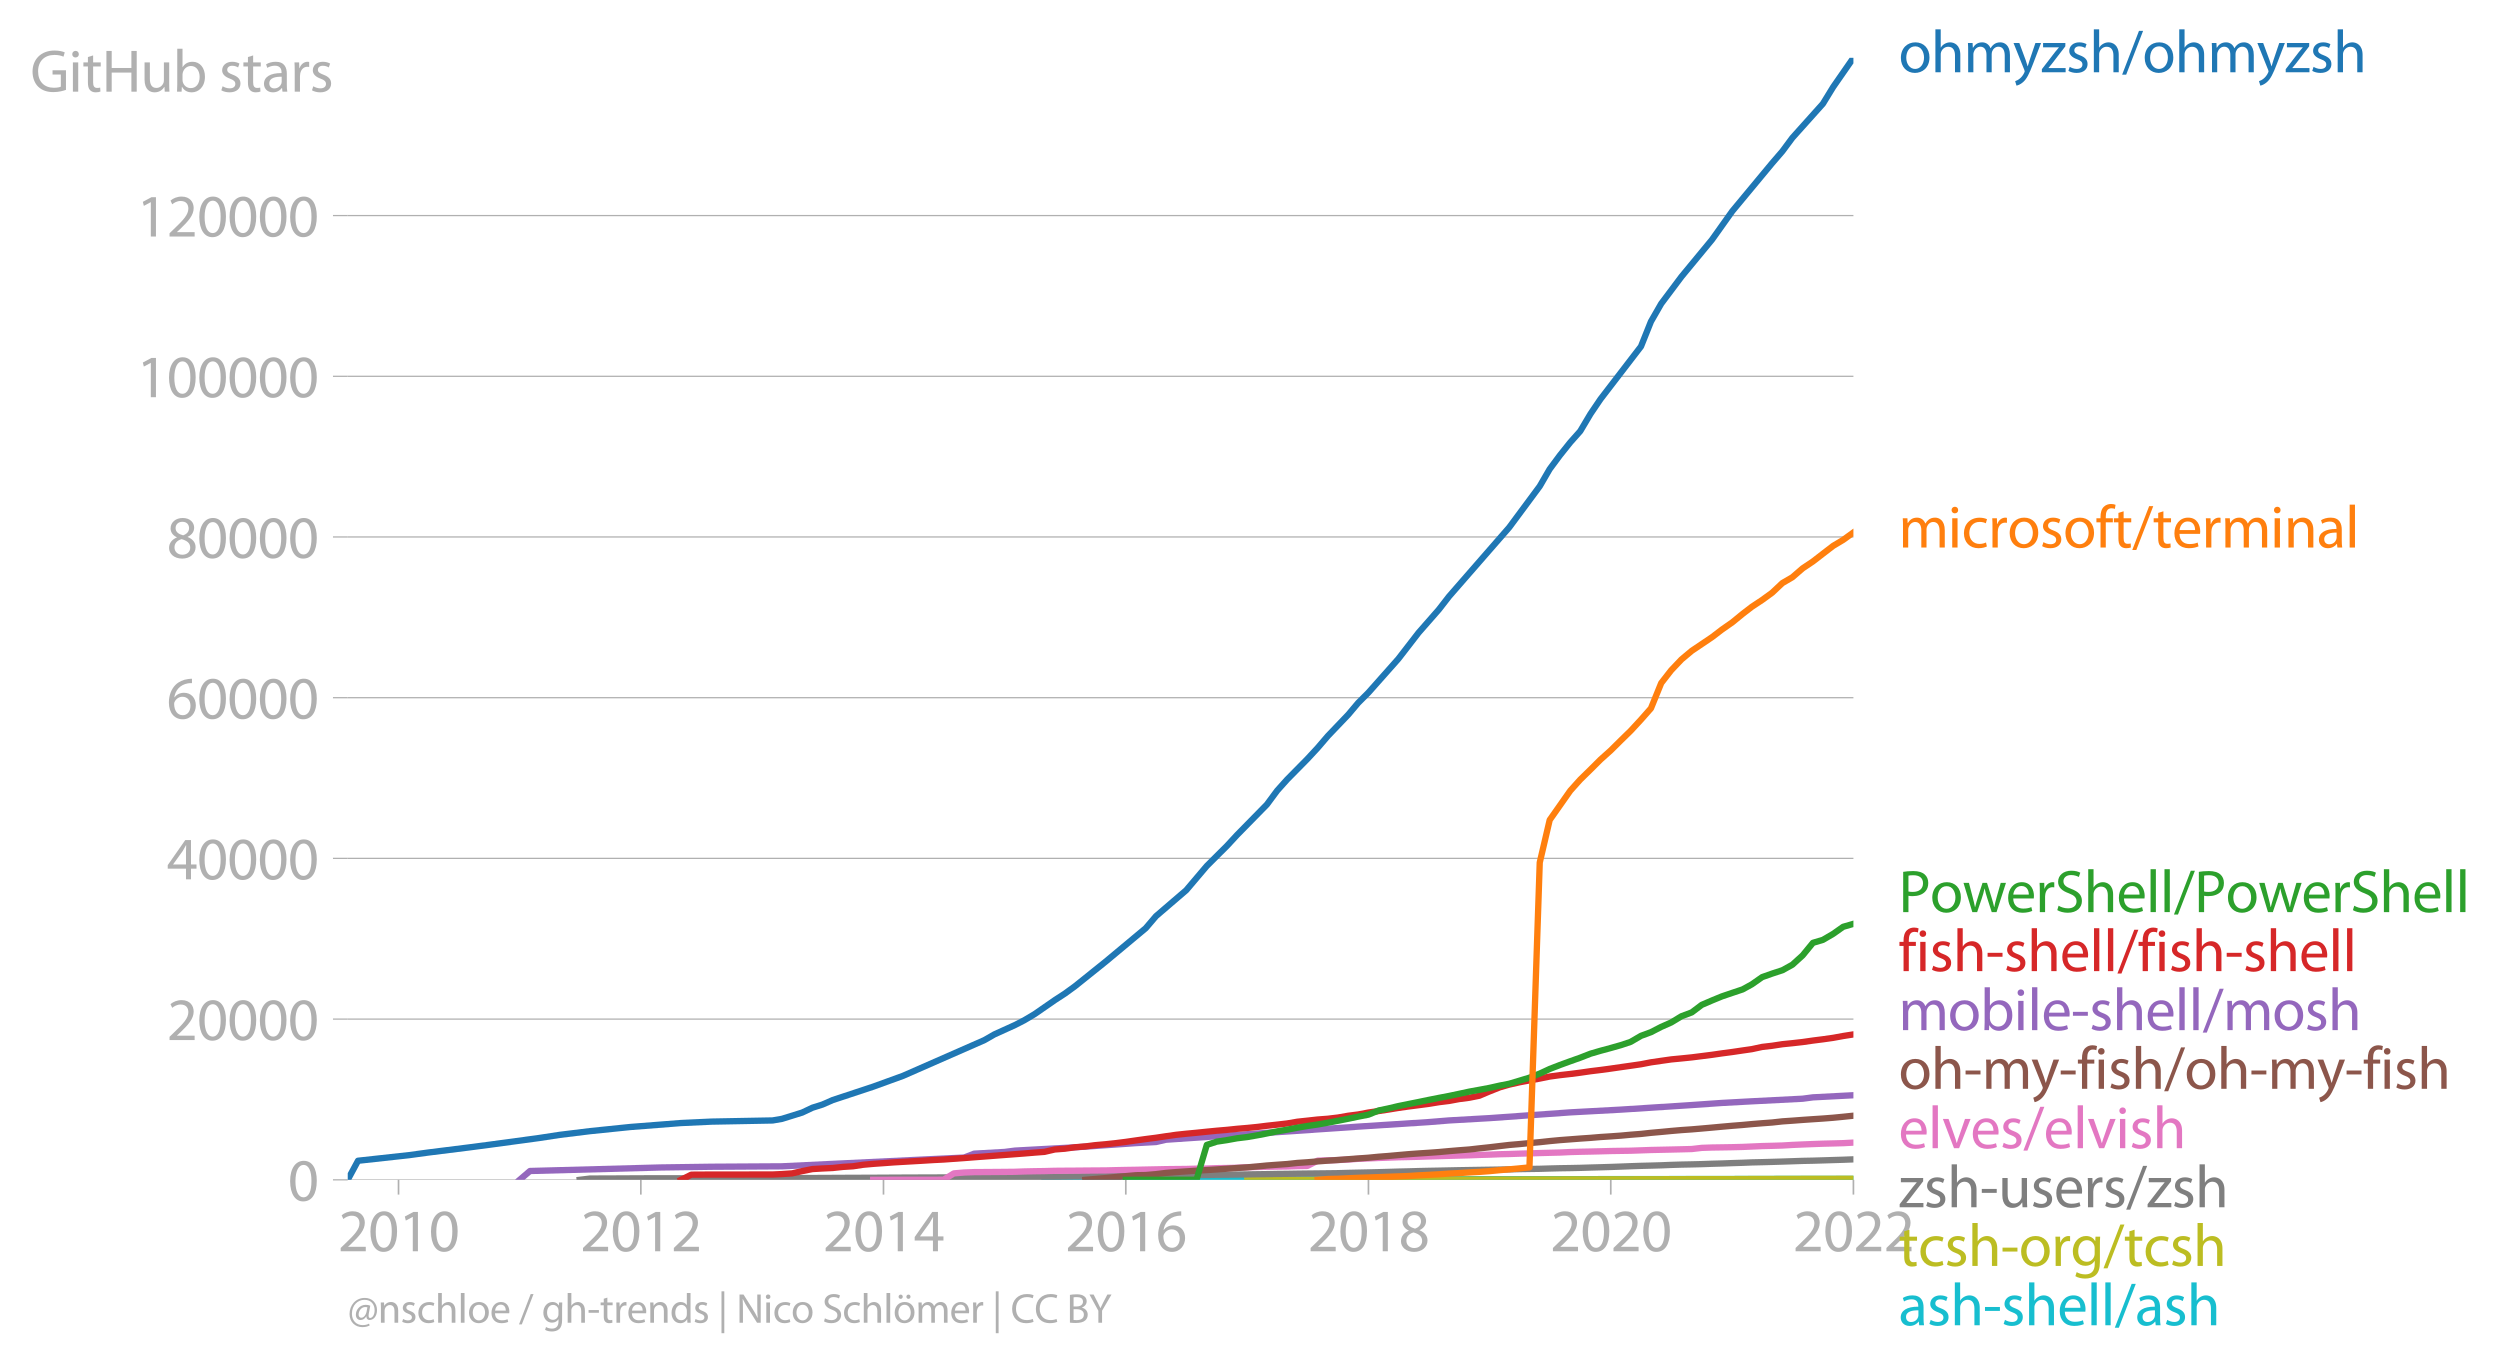 <svg xmlns:xlink="http://www.w3.org/1999/xlink" width="790.604" height="432.407" viewBox="0 0 592.953 324.305" xmlns="http://www.w3.org/2000/svg"><defs><style>*{stroke-linejoin:round;stroke-linecap:butt}</style></defs><g id="figure_1"><path d="M0 324.305h592.953V0H0v324.305z" style="fill:none" id="patch_1"/><g id="axes_1"><path d="M82.476 279.829h357.12V13.717H82.476v266.112z" style="fill:none" id="patch_2"/><g id="matplotlib.axis_1"><g id="xtick_1"><g id="line2d_1"><defs><path id="m5a3237e369" d="M0 0v3.5" style="stroke:#b0b0b0;stroke-width:.4"/></defs><use xlink:href="#m5a3237e369" x="94.522" y="279.829" style="fill:#b0b0b0;stroke:#b0b0b0;stroke-width:.4"/></g><g style="fill:#b0b0b0" transform="matrix(.14 0 0 -.14 80.159 296.769)" id="text_1"><defs><path id="MyriadPro-Regular-32" d="M2944 0v467H1075v13l333 307c877 845 1434 1466 1434 2234 0 595-378 1209-1274 1209-480 0-890-179-1178-422l180-397c192 160 505 352 883 352 621 0 825-390 825-813-6-627-486-1164-1548-2176L288 346V0h2656z" transform="scale(.016)"/><path id="MyriadPro-Regular-30" d="M1677 4230c-845 0-1447-768-1447-2163C243 691 794-70 1606-70c922 0 1447 780 1447 2195 0 1325-499 2105-1376 2105zm-32-435c582 0 845-672 845-1696 0-1062-276-1734-852-1734-512 0-844 614-844 1696 0 1133 358 1734 851 1734z" transform="scale(.016)"/><path id="MyriadPro-Regular-31" d="M1510 0h544v4160h-480l-908-486 108-429 724 390h12V0z" transform="scale(.016)"/></defs><use xlink:href="#MyriadPro-Regular-32"/><use xlink:href="#MyriadPro-Regular-30" x="51.3"/><use xlink:href="#MyriadPro-Regular-31" x="102.6"/><use xlink:href="#MyriadPro-Regular-30" x="153.9"/></g></g><g id="xtick_2"><use xlink:href="#m5a3237e369" x="151.995" y="279.829" style="fill:#b0b0b0;stroke:#b0b0b0;stroke-width:.4" id="line2d_2"/><g style="fill:#b0b0b0" transform="matrix(.14 0 0 -.14 137.632 296.769)" id="text_2"><use xlink:href="#MyriadPro-Regular-32"/><use xlink:href="#MyriadPro-Regular-30" x="51.3"/><use xlink:href="#MyriadPro-Regular-31" x="102.6"/><use xlink:href="#MyriadPro-Regular-32" x="153.9"/></g></g><g id="xtick_3"><use xlink:href="#m5a3237e369" x="209.547" y="279.829" style="fill:#b0b0b0;stroke:#b0b0b0;stroke-width:.4" id="line2d_3"/><g style="fill:#b0b0b0" transform="matrix(.14 0 0 -.14 195.184 296.769)" id="text_3"><defs><path id="MyriadPro-Regular-34" d="M2560 0v1133h582v441h-582v2586h-608L96 1504v-371h1933V0h531zM666 1574v13l1017 1415c115 192 218 371 346 614h19c-13-218-19-435-19-653V1574H666z" transform="scale(.016)"/></defs><use xlink:href="#MyriadPro-Regular-32"/><use xlink:href="#MyriadPro-Regular-30" x="51.3"/><use xlink:href="#MyriadPro-Regular-31" x="102.6"/><use xlink:href="#MyriadPro-Regular-34" x="153.9"/></g></g><g id="xtick_4"><use xlink:href="#m5a3237e369" x="267.02" y="279.829" style="fill:#b0b0b0;stroke:#b0b0b0;stroke-width:.4" id="line2d_4"/><g style="fill:#b0b0b0" transform="matrix(.14 0 0 -.14 252.657 296.769)" id="text_4"><defs><path id="MyriadPro-Regular-36" d="M2662 4224c-102 0-243-6-409-32-525-64-986-275-1331-614-410-410-704-1056-704-1876C218 621 800-70 1690-70c864 0 1382 704 1382 1465 0 813-518 1344-1254 1344-461 0-807-217-1005-480h-19c96 685 563 1331 1446 1479 160 25 307 32 422 25v461zM1690 365c-589 0-903 505-916 1190 0 103 26 186 64 250 154 301 468 512 807 512 518 0 857-359 857-954s-326-998-806-998h-6z" transform="scale(.016)"/></defs><use xlink:href="#MyriadPro-Regular-32"/><use xlink:href="#MyriadPro-Regular-30" x="51.3"/><use xlink:href="#MyriadPro-Regular-31" x="102.6"/><use xlink:href="#MyriadPro-Regular-36" x="153.9"/></g></g><g id="xtick_5"><use xlink:href="#m5a3237e369" x="324.571" y="279.829" style="fill:#b0b0b0;stroke:#b0b0b0;stroke-width:.4" id="line2d_5"/><g style="fill:#b0b0b0" transform="matrix(.14 0 0 -.14 310.208 296.769)" id="text_5"><defs><path id="MyriadPro-Regular-38" d="M1062 2170c-512-218-825-589-825-1114C237 448 762-70 1632-70c794 0 1414 486 1414 1209 0 506-320 871-838 1075v20c512 243 685 620 685 972 0 519-403 1024-1210 1024-729 0-1286-448-1286-1107 0-358 198-717 659-934l6-19zm583-1831c-531 0-851 371-832 794 0 397 262 717 749 857 563-160 915-403 915-908 0-423-327-743-832-743zm6 3488c506 0 704-345 704-678 0-378-275-634-633-755-480 128-794 352-794 768 0 358 256 665 723 665z" transform="scale(.016)"/></defs><use xlink:href="#MyriadPro-Regular-32"/><use xlink:href="#MyriadPro-Regular-30" x="51.3"/><use xlink:href="#MyriadPro-Regular-31" x="102.6"/><use xlink:href="#MyriadPro-Regular-38" x="153.9"/></g></g><g id="xtick_6"><use xlink:href="#m5a3237e369" x="382.045" y="279.829" style="fill:#b0b0b0;stroke:#b0b0b0;stroke-width:.4" id="line2d_6"/><g style="fill:#b0b0b0" transform="matrix(.14 0 0 -.14 367.681 296.769)" id="text_6"><use xlink:href="#MyriadPro-Regular-32"/><use xlink:href="#MyriadPro-Regular-30" x="51.3"/><use xlink:href="#MyriadPro-Regular-32" x="102.6"/><use xlink:href="#MyriadPro-Regular-30" x="153.9"/></g></g><g id="xtick_7"><use xlink:href="#m5a3237e369" x="439.596" y="279.829" style="fill:#b0b0b0;stroke:#b0b0b0;stroke-width:.4" id="line2d_7"/><g style="fill:#b0b0b0" transform="matrix(.14 0 0 -.14 425.233 296.769)" id="text_7"><use xlink:href="#MyriadPro-Regular-32"/><use xlink:href="#MyriadPro-Regular-30" x="51.3"/><use xlink:href="#MyriadPro-Regular-32" x="102.6"/><use xlink:href="#MyriadPro-Regular-32" x="153.9"/></g></g></g><g id="matplotlib.axis_2"><g id="ytick_1"><path d="M82.476 279.829h357.12" clip-path="url(#p62963492b2)" style="fill:none;stroke:#b0b0b0;stroke-width:.3;stroke-linecap:square" id="line2d_8"/><g id="line2d_9"><defs><path id="m11b1bd277c" d="M0 0h-3.5" style="stroke:#b0b0b0;stroke-width:.3"/></defs><use xlink:href="#m11b1bd277c" x="82.476" y="279.829" style="fill:#b0b0b0;stroke:#b0b0b0;stroke-width:.3"/></g><use xlink:href="#MyriadPro-Regular-30" style="fill:#b0b0b0" transform="matrix(.14 0 0 -.14 68.295 284.799)" id="text_8"/></g><g id="ytick_2"><path d="M82.476 241.712h357.12" clip-path="url(#p62963492b2)" style="fill:none;stroke:#b0b0b0;stroke-width:.3;stroke-linecap:square" id="line2d_10"/><use xlink:href="#m11b1bd277c" x="82.476" y="241.712" style="fill:#b0b0b0;stroke:#b0b0b0;stroke-width:.3" id="line2d_11"/><g style="fill:#b0b0b0" transform="matrix(.14 0 0 -.14 39.568 246.682)" id="text_9"><use xlink:href="#MyriadPro-Regular-32"/><use xlink:href="#MyriadPro-Regular-30" x="51.3"/><use xlink:href="#MyriadPro-Regular-30" x="102.6"/><use xlink:href="#MyriadPro-Regular-30" x="153.9"/><use xlink:href="#MyriadPro-Regular-30" x="205.2"/></g></g><g id="ytick_3"><path d="M82.476 203.595h357.12" clip-path="url(#p62963492b2)" style="fill:none;stroke:#b0b0b0;stroke-width:.3;stroke-linecap:square" id="line2d_12"/><use xlink:href="#m11b1bd277c" x="82.476" y="203.595" style="fill:#b0b0b0;stroke:#b0b0b0;stroke-width:.3" id="line2d_13"/><g style="fill:#b0b0b0" transform="matrix(.14 0 0 -.14 39.568 208.565)" id="text_10"><use xlink:href="#MyriadPro-Regular-34"/><use xlink:href="#MyriadPro-Regular-30" x="51.3"/><use xlink:href="#MyriadPro-Regular-30" x="102.6"/><use xlink:href="#MyriadPro-Regular-30" x="153.9"/><use xlink:href="#MyriadPro-Regular-30" x="205.2"/></g></g><g id="ytick_4"><path d="M82.476 165.478h357.12" clip-path="url(#p62963492b2)" style="fill:none;stroke:#b0b0b0;stroke-width:.3;stroke-linecap:square" id="line2d_14"/><use xlink:href="#m11b1bd277c" x="82.476" y="165.478" style="fill:#b0b0b0;stroke:#b0b0b0;stroke-width:.3" id="line2d_15"/><g style="fill:#b0b0b0" transform="matrix(.14 0 0 -.14 39.568 170.448)" id="text_11"><use xlink:href="#MyriadPro-Regular-36"/><use xlink:href="#MyriadPro-Regular-30" x="51.3"/><use xlink:href="#MyriadPro-Regular-30" x="102.6"/><use xlink:href="#MyriadPro-Regular-30" x="153.9"/><use xlink:href="#MyriadPro-Regular-30" x="205.2"/></g></g><g id="ytick_5"><path d="M82.476 127.362h357.12" clip-path="url(#p62963492b2)" style="fill:none;stroke:#b0b0b0;stroke-width:.3;stroke-linecap:square" id="line2d_16"/><use xlink:href="#m11b1bd277c" x="82.476" y="127.362" style="fill:#b0b0b0;stroke:#b0b0b0;stroke-width:.3" id="line2d_17"/><g style="fill:#b0b0b0" transform="matrix(.14 0 0 -.14 39.568 132.332)" id="text_12"><use xlink:href="#MyriadPro-Regular-38"/><use xlink:href="#MyriadPro-Regular-30" x="51.3"/><use xlink:href="#MyriadPro-Regular-30" x="102.6"/><use xlink:href="#MyriadPro-Regular-30" x="153.9"/><use xlink:href="#MyriadPro-Regular-30" x="205.2"/></g></g><g id="ytick_6"><path d="M82.476 89.245h357.12" clip-path="url(#p62963492b2)" style="fill:none;stroke:#b0b0b0;stroke-width:.3;stroke-linecap:square" id="line2d_18"/><use xlink:href="#m11b1bd277c" x="82.476" y="89.245" style="fill:#b0b0b0;stroke:#b0b0b0;stroke-width:.3" id="line2d_19"/><g style="fill:#b0b0b0" transform="matrix(.14 0 0 -.14 32.387 94.215)" id="text_13"><use xlink:href="#MyriadPro-Regular-31"/><use xlink:href="#MyriadPro-Regular-30" x="51.3"/><use xlink:href="#MyriadPro-Regular-30" x="102.6"/><use xlink:href="#MyriadPro-Regular-30" x="153.9"/><use xlink:href="#MyriadPro-Regular-30" x="205.2"/><use xlink:href="#MyriadPro-Regular-30" x="256.5"/></g></g><g id="ytick_7"><path d="M82.476 51.128h357.12" clip-path="url(#p62963492b2)" style="fill:none;stroke:#b0b0b0;stroke-width:.3;stroke-linecap:square" id="line2d_20"/><use xlink:href="#m11b1bd277c" x="82.476" y="51.128" style="fill:#b0b0b0;stroke:#b0b0b0;stroke-width:.3" id="line2d_21"/><g style="fill:#b0b0b0" transform="matrix(.14 0 0 -.14 32.387 56.098)" id="text_14"><use xlink:href="#MyriadPro-Regular-31"/><use xlink:href="#MyriadPro-Regular-32" x="51.3"/><use xlink:href="#MyriadPro-Regular-30" x="102.6"/><use xlink:href="#MyriadPro-Regular-30" x="153.9"/><use xlink:href="#MyriadPro-Regular-30" x="205.2"/><use xlink:href="#MyriadPro-Regular-30" x="256.5"/></g></g><g style="fill:#b0b0b0" transform="matrix(.14 0 0 -.14 7.2 21.745)" id="text_15"><defs><path id="MyriadPro-Regular-47" d="M3770 2266H2349v-448h877V531c-128-64-378-115-743-115-1005 0-1664 646-1664 1741 0 1081 685 1734 1735 1734 435 0 723-83 953-185l135 454c-186 90-576 198-1076 198-1446 0-2329-940-2336-2227 0-672 231-1248 602-1606 422-403 960-570 1613-570 582 0 1075 147 1325 237v2074z" transform="scale(.016)"/><path id="MyriadPro-Regular-69" d="M1030 0v3098H467V0h563zM749 4320c-205 0-352-154-352-352 0-192 141-346 339-346 224 0 365 154 358 346 0 198-134 352-345 352z" transform="scale(.016)"/><path id="MyriadPro-Regular-74" d="M595 3667v-569H115v-429h480V979c0-365 58-640 218-806C947 19 1158-70 1421-70c217 0 390 38 499 83l-26 422c-83-25-172-38-326-38-314 0-422 217-422 601v1671h806v429h-806v742l-551-173z" transform="scale(.016)"/><path id="MyriadPro-Regular-48" d="M486 4314V0h557v2022h2087V0h563v4314h-563V2509H1043v1805H486z" transform="scale(.016)"/><path id="MyriadPro-Regular-75" d="M3059 3098h-563V1197c0-103-19-205-51-288-103-250-365-512-743-512-512 0-691 397-691 985v1716H448V1286C448 198 1030-70 1517-70c550 0 877 326 1024 576h13l32-506h499c-19 243-26 525-26 845v2253z" transform="scale(.016)"/><path id="MyriadPro-Regular-62" d="M467 800c0-275-13-589-25-800h486l26 512h19c230-410 589-582 1037-582 691 0 1388 550 1388 1657 7 941-537 1581-1305 1581-499 0-858-224-1056-570h-13v1946H467V800zm557 998c0 90 19 167 32 231 115 429 474 691 858 691 601 0 921-531 921-1152 0-710-352-1190-941-1190-409 0-736 268-844 659-13 64-26 134-26 205v556z" transform="scale(.016)"/><path id="MyriadPro-Regular-73" d="M250 147C467 19 781-70 1120-70c736 0 1158 390 1158 934 0 461-275 730-812 934-404 154-589 269-589 525 0 231 185 423 518 423 288 0 512-103 634-180l141 410c-173 102-448 192-762 192-666 0-1069-410-1069-909 0-371 263-678 819-877 416-153 576-300 576-569 0-256-192-461-601-461-282 0-576 115-743 224L250 147z" transform="scale(.016)"/><path id="MyriadPro-Regular-61" d="M2643 1901c0 621-230 1267-1177 1267-391 0-762-109-1018-275l128-371c218 140 518 230 806 230 634 0 704-461 704-717v-64C890 1978 224 1568 224 819c0-448 320-889 947-889 442 0 775 217 947 460h20l44-390h512c-38 211-51 474-51 742v1159zm-544-858c0-57-13-121-32-179-89-262-345-518-749-518-288 0-531 172-531 537 0 602 698 711 1312 698v-538z" transform="scale(.016)"/><path id="MyriadPro-Regular-72" d="M467 0h557v1651c0 96 13 186 26 263 76 422 358 723 755 723 77 0 134-7 192-19v531c-51 13-96 19-160 19-378 0-717-262-858-678h-25l-20 608H442c19-288 25-602 25-967V0z" transform="scale(.016)"/></defs><use xlink:href="#MyriadPro-Regular-47"/><use xlink:href="#MyriadPro-Regular-69" x="64.6"/><use xlink:href="#MyriadPro-Regular-74" x="88"/><use xlink:href="#MyriadPro-Regular-48" x="121.1"/><use xlink:href="#MyriadPro-Regular-75" x="186.3"/><use xlink:href="#MyriadPro-Regular-62" x="241.4"/><use xlink:href="#MyriadPro-Regular-20" x="298.3"/><use xlink:href="#MyriadPro-Regular-73" x="319.5"/><use xlink:href="#MyriadPro-Regular-74" x="359.1"/><use xlink:href="#MyriadPro-Regular-61" x="392.2"/><use xlink:href="#MyriadPro-Regular-72" x="440.4"/><use xlink:href="#MyriadPro-Regular-73" x="473.1"/></g></g><path d="m247.73 279.829 2.441-.002h12.046l2.362-.002h4.881l2.284-.004 2.44-.082h4.802l2.363-.002 2.44-.002h4.803l2.44-.006 2.362-.001 2.441-.002 2.44-.002 2.205-.002 2.44-.002 2.363-.002 2.44-.002 2.362-.004 2.44-.004h2.441l2.362-.001 2.44-.002 2.363-.002 2.44-.002 2.441-.002 2.205-.006 2.44-.005 2.362-.004h9.683l2.363-.002 2.44-.004h2.362l2.441-.002 2.44-.002h4.645l2.363-.002 2.44-.004h2.362l2.44-.001 2.441-.002 2.362-.002h2.441l2.362-.002 2.44-.002h2.441l2.283-.004 2.44-.004h2.363l2.44-.005 2.362-.002 2.441-.002 2.44-.006 2.363-.004h2.44l2.362-.002 2.44-.002 2.441-.003 2.205-.006 2.44-.006 2.362-.002 2.441-.004 2.362-.001h2.44l2.441-.004 2.362-.002 2.44-.002 2.363-.002 2.44-.002" clip-path="url(#p62963492b2)" style="fill:none;stroke:#17becf;stroke-width:1.5;stroke-linecap:square" id="line2d_22"/><path d="m295.835 279.829 2.44-.002 2.205-.002h2.44l2.363-.002 2.44-.004h2.362l2.44-.006h2.441l2.362-.002 2.44-.005 2.363-.01 2.44-.002 2.441-.004 2.205-.001 2.44-.002 2.362-.002 2.44-.006h7.243l2.363-.004 2.44-.006 2.362-.005 2.441-.01 2.44-.004 2.205-.005 2.44-.002 2.363-.004 2.44-.008 2.362-.003 2.44-.002 2.441-.002 2.362-.004 2.441-.008 2.362-.004 2.44-.003 2.441-.006 2.283-.004 2.44-.007 2.363-.002 2.44-.008 2.362-.002 2.441-.01 2.44-.01 2.363-.003 2.44-.002 2.362-.002 2.44-.001 2.441-.014 2.205-.007 2.44-.006 2.362-.004 2.441-.01 2.362-.005 2.44-.006 2.441-.004 2.362-.005 2.44-.004 2.363-.012 2.44-.002" clip-path="url(#p62963492b2)" style="fill:none;stroke:#bcbd22;stroke-width:1.5;stroke-linecap:square" id="line2d_23"/><path d="m137.509 279.829 2.44-.3 2.44-.005 2.363-.01 2.44-.008 2.362-.015 2.441-.01 2.44-.01h2.284l2.44-.003 2.362-.005 2.441-.006 2.362-.004 2.44-.017 2.441-.008h4.802l2.363-.002 2.44-.001 2.44-.002 2.205-.002 2.44-.004 2.363-.012 2.44-.003 2.362-.01 2.441-.013 2.44-.012 2.363-.013 2.44-.006 2.362-.01 2.44-.014 2.441-.014 2.205-.011 2.44-.008 2.362-.01 2.441-.007 2.362-.008 2.44-.007 2.441-.014 2.362-.015 2.44-.011 2.363-.012 2.44-.013 2.44-.017 2.205-.023 2.44-.033 2.363-.026 2.44-.025 2.362-.027 2.441-.028 2.44-.029 2.363-.034 2.44-.021 2.362-.023 2.44-.032 2.441-.029 2.284-.023 2.44-.034 2.362-.025 2.44-.025 2.363-.02 2.44-.024 2.44-.026 2.363-.033 2.44-.019 2.362-.032 2.441-.038 2.44-.038 2.205-.029 2.44-.046 2.363-.024 2.44-.042 2.362-.029 2.44-.027 2.441-.026 2.362-.03 2.44-.07 2.363-.055 2.44-.053 2.441-.061 2.205-.061 2.44-.074 2.362-.054 2.44-.07 2.363-.055 2.44-.046 2.44-.052 2.363-.05 2.44-.041 2.362-.04 2.441-.038 2.44-.038 2.205-.044 2.44-.063 2.363-.038 2.44-.035 2.362-.072 2.44-.063 2.441-.038 2.362-.051 2.441-.075 2.362-.066 2.44-.073 2.441-.09 2.283-.089 2.44-.082 2.363-.06 2.44-.07 2.362-.095 2.441-.074 2.44-.05 2.363-.059 2.44-.087 2.362-.065 2.44-.092 2.441-.076 2.205-.09 2.44-.057 2.362-.066 2.441-.073 2.362-.08 2.44-.084 2.441-.05 2.362-.07 2.44-.078 2.363-.072 2.44-.094" clip-path="url(#p62963492b2)" style="fill:none;stroke:#7f7f7f;stroke-width:1.5;stroke-linecap:square" id="line2d_24"/><g style="fill:#1f77b4" transform="matrix(.14 0 0 -.14 450.31 17.14)" id="text_16"><defs><path id="MyriadPro-Regular-6f" d="M1779 3168c-857 0-1536-608-1536-1645C243 544 890-70 1728-70c749 0 1542 499 1542 1644 0 948-601 1594-1491 1594zm-13-422c666 0 928-666 928-1191 0-697-403-1203-940-1203-551 0-941 512-941 1190 0 589 288 1204 953 1204z" transform="scale(.016)"/><path id="MyriadPro-Regular-68" d="M467 0h563v1869c0 109 7 192 39 269 102 307 390 563 755 563 531 0 717-423 717-922V0h563v1843c0 1069-666 1325-1082 1325-211 0-409-64-576-160-172-96-313-237-403-397h-13v1933H467V0z" transform="scale(.016)"/><path id="MyriadPro-Regular-6d" d="M467 0h551v1869c0 96 12 192 44 275 90 282 346 563 698 563 429 0 646-358 646-851V0h551v1914c0 102 19 204 45 281 96 275 345 512 665 512 455 0 672-358 672-953V0h551v1824c0 1075-608 1344-1018 1344-294 0-499-77-685-218-128-96-249-230-345-403h-13c-135 365-455 621-877 621-512 0-800-275-973-570h-19l-26 500H442c19-256 25-519 25-839V0z" transform="scale(.016)"/><path id="MyriadPro-Regular-79" d="M58 3098 1203 243c26-70 39-115 39-147s-20-77-45-134c-128-288-320-506-474-628-166-140-352-230-493-275l141-473c141 25 416 121 691 364 384 333 660 877 1063 1940l845 2208h-596l-614-1818c-77-224-141-461-198-646h-13c-51 185-128 428-199 633L672 3098H58z" transform="scale(.016)"/><path id="MyriadPro-Regular-7a" d="M115 0h2515v448H819v13c141 160 269 313 397 486l1382 1799 7 352H243v-455h1677v-13c-141-166-269-313-403-480L115 326V0z" transform="scale(.016)"/><path id="MyriadPro-Regular-2f" d="m422-256 1792 4640h-435L-6-256h428z" transform="scale(.016)"/></defs><use xlink:href="#MyriadPro-Regular-6f"/><use xlink:href="#MyriadPro-Regular-68" x="54.9"/><use xlink:href="#MyriadPro-Regular-6d" x="110.4"/><use xlink:href="#MyriadPro-Regular-79" x="193.8"/><use xlink:href="#MyriadPro-Regular-7a" x="240.9"/><use xlink:href="#MyriadPro-Regular-73" x="283.7"/><use xlink:href="#MyriadPro-Regular-68" x="323.3"/><use xlink:href="#MyriadPro-Regular-2f" x="378.8"/><use xlink:href="#MyriadPro-Regular-6f" x="413.1"/><use xlink:href="#MyriadPro-Regular-68" x="468"/><use xlink:href="#MyriadPro-Regular-6d" x="523.5"/><use xlink:href="#MyriadPro-Regular-79" x="606.9"/><use xlink:href="#MyriadPro-Regular-7a" x="654"/><use xlink:href="#MyriadPro-Regular-73" x="696.8"/><use xlink:href="#MyriadPro-Regular-68" x="736.4"/></g><g style="fill:#ff7f0e" transform="matrix(.14 0 0 -.14 450.31 129.869)" id="text_17"><defs><path id="MyriadPro-Regular-63" d="M2579 538c-160-71-371-154-691-154-614 0-1075 442-1075 1158 0 647 384 1172 1094 1172 307 0 519-71 653-148l128 436c-154 76-448 160-781 160-1011 0-1664-692-1664-1645C243 570 851-70 1786-70c416 0 742 108 889 185l-96 423z" transform="scale(.016)"/><path id="MyriadPro-Regular-66" d="M1082 0v2669h748v429h-748v166c0 474 121 896 601 896 160 0 275-32 359-70l76 435c-108 45-281 89-480 89-262 0-544-83-755-288-262-249-358-646-358-1081v-147H90v-429h435V0h557z" transform="scale(.016)"/><path id="MyriadPro-Regular-65" d="M2957 1446c6 58 19 148 19 263 0 569-269 1459-1280 1459-902 0-1453-736-1453-1670C243 563 813-70 1766-70c493 0 832 108 1031 198l-96 403c-211-89-455-160-858-160-563 0-1049 314-1062 1075h2176zM787 1850c45 390 295 915 864 915 634 0 787-557 781-915H787z" transform="scale(.016)"/><path id="MyriadPro-Regular-6e" d="M467 0h563v1862c0 96 13 192 39 263 96 313 384 576 755 576 531 0 717-416 717-915V0h563v1850c0 1062-666 1318-1094 1318-512 0-871-288-1024-582h-13l-32 512H442c19-256 25-519 25-839V0z" transform="scale(.016)"/><path id="MyriadPro-Regular-6c" d="M467 0h563v4544H467V0z" transform="scale(.016)"/></defs><use xlink:href="#MyriadPro-Regular-6d"/><use xlink:href="#MyriadPro-Regular-69" x="83.4"/><use xlink:href="#MyriadPro-Regular-63" x="106.8"/><use xlink:href="#MyriadPro-Regular-72" x="151.6"/><use xlink:href="#MyriadPro-Regular-6f" x="184.3"/><use xlink:href="#MyriadPro-Regular-73" x="239.2"/><use xlink:href="#MyriadPro-Regular-6f" x="278.8"/><use xlink:href="#MyriadPro-Regular-66" x="333.7"/><use xlink:href="#MyriadPro-Regular-74" x="362.9"/><use xlink:href="#MyriadPro-Regular-2f" x="396"/><use xlink:href="#MyriadPro-Regular-74" x="430.3"/><use xlink:href="#MyriadPro-Regular-65" x="463.4"/><use xlink:href="#MyriadPro-Regular-72" x="513.5"/><use xlink:href="#MyriadPro-Regular-6d" x="546.2"/><use xlink:href="#MyriadPro-Regular-69" x="629.6"/><use xlink:href="#MyriadPro-Regular-6e" x="653"/><use xlink:href="#MyriadPro-Regular-61" x="708.5"/><use xlink:href="#MyriadPro-Regular-6c" x="756.7"/></g><g style="fill:#2ca02c" transform="matrix(.14 0 0 -.14 450.31 216.334)" id="text_18"><defs><path id="MyriadPro-Regular-50" d="M486 0h557v1728c128-32 282-38 448-38 544 0 1024 160 1319 473 217 224 332 531 332 922 0 384-140 697-377 902-256 231-659 359-1210 359-448 0-800-39-1069-84V0zm557 3859c96 26 282 45 525 45 614 0 1018-275 1018-845 0-595-410-921-1082-921-186 0-339 12-461 44v1677z" transform="scale(.016)"/><path id="MyriadPro-Regular-77" d="M115 3098 1050 0h512l499 1472c109 333 205 653 281 1024h13c77-365 167-672 275-1018L3104 0h512l998 3098h-556l-442-1556c-102-364-186-691-237-1004h-19c-70 313-160 640-275 1011l-480 1549h-474l-505-1575c-103-339-205-672-276-985h-19c-57 320-141 640-230 985L691 3098H115z" transform="scale(.016)"/><path id="MyriadPro-Regular-53" d="M269 211C499 58 954-70 1370-70c1017 0 1510 582 1510 1248 0 633-371 985-1101 1267-595 230-857 429-857 832 0 294 224 646 812 646 391 0 679-128 820-205l153 455c-192 109-512 211-953 211-839 0-1396-499-1396-1171 0-608 436-973 1140-1223 582-224 812-454 812-857 0-435-332-736-902-736-384 0-749 128-998 281L269 211z" transform="scale(.016)"/></defs><use xlink:href="#MyriadPro-Regular-50"/><use xlink:href="#MyriadPro-Regular-6f" x="53.2"/><use xlink:href="#MyriadPro-Regular-77" x="108.1"/><use xlink:href="#MyriadPro-Regular-65" x="181.7"/><use xlink:href="#MyriadPro-Regular-72" x="231.8"/><use xlink:href="#MyriadPro-Regular-53" x="264.5"/><use xlink:href="#MyriadPro-Regular-68" x="313.8"/><use xlink:href="#MyriadPro-Regular-65" x="369.3"/><use xlink:href="#MyriadPro-Regular-6c" x="419.4"/><use xlink:href="#MyriadPro-Regular-6c" x="443"/><use xlink:href="#MyriadPro-Regular-2f" x="466.6"/><use xlink:href="#MyriadPro-Regular-50" x="500.9"/><use xlink:href="#MyriadPro-Regular-6f" x="554.1"/><use xlink:href="#MyriadPro-Regular-77" x="609"/><use xlink:href="#MyriadPro-Regular-65" x="682.6"/><use xlink:href="#MyriadPro-Regular-72" x="732.7"/><use xlink:href="#MyriadPro-Regular-53" x="765.4"/><use xlink:href="#MyriadPro-Regular-68" x="814.7"/><use xlink:href="#MyriadPro-Regular-65" x="870.2"/><use xlink:href="#MyriadPro-Regular-6c" x="920.3"/><use xlink:href="#MyriadPro-Regular-6c" x="943.9"/></g><g style="fill:#d62728" transform="matrix(.14 0 0 -.14 450.31 230.334)" id="text_19"><defs><path id="MyriadPro-Regular-2d" d="M192 1939v-416h1581v416H192z" transform="scale(.016)"/></defs><use xlink:href="#MyriadPro-Regular-66"/><use xlink:href="#MyriadPro-Regular-69" x="29.2"/><use xlink:href="#MyriadPro-Regular-73" x="52.6"/><use xlink:href="#MyriadPro-Regular-68" x="92.2"/><use xlink:href="#MyriadPro-Regular-2d" x="147.7"/><use xlink:href="#MyriadPro-Regular-73" x="178.4"/><use xlink:href="#MyriadPro-Regular-68" x="218"/><use xlink:href="#MyriadPro-Regular-65" x="273.5"/><use xlink:href="#MyriadPro-Regular-6c" x="323.6"/><use xlink:href="#MyriadPro-Regular-6c" x="347.2"/><use xlink:href="#MyriadPro-Regular-2f" x="370.8"/><use xlink:href="#MyriadPro-Regular-66" x="405.1"/><use xlink:href="#MyriadPro-Regular-69" x="434.3"/><use xlink:href="#MyriadPro-Regular-73" x="457.7"/><use xlink:href="#MyriadPro-Regular-68" x="497.3"/><use xlink:href="#MyriadPro-Regular-2d" x="552.8"/><use xlink:href="#MyriadPro-Regular-73" x="583.5"/><use xlink:href="#MyriadPro-Regular-68" x="623.1"/><use xlink:href="#MyriadPro-Regular-65" x="678.6"/><use xlink:href="#MyriadPro-Regular-6c" x="728.7"/><use xlink:href="#MyriadPro-Regular-6c" x="752.3"/></g><g style="fill:#9467bd" transform="matrix(.14 0 0 -.14 450.31 244.334)" id="text_20"><use xlink:href="#MyriadPro-Regular-6d"/><use xlink:href="#MyriadPro-Regular-6f" x="83.4"/><use xlink:href="#MyriadPro-Regular-62" x="138.3"/><use xlink:href="#MyriadPro-Regular-69" x="195.2"/><use xlink:href="#MyriadPro-Regular-6c" x="218.6"/><use xlink:href="#MyriadPro-Regular-65" x="242.2"/><use xlink:href="#MyriadPro-Regular-2d" x="292.3"/><use xlink:href="#MyriadPro-Regular-73" x="323"/><use xlink:href="#MyriadPro-Regular-68" x="362.6"/><use xlink:href="#MyriadPro-Regular-65" x="418.1"/><use xlink:href="#MyriadPro-Regular-6c" x="468.2"/><use xlink:href="#MyriadPro-Regular-6c" x="491.8"/><use xlink:href="#MyriadPro-Regular-2f" x="515.4"/><use xlink:href="#MyriadPro-Regular-6d" x="549.7"/><use xlink:href="#MyriadPro-Regular-6f" x="633.1"/><use xlink:href="#MyriadPro-Regular-73" x="688"/><use xlink:href="#MyriadPro-Regular-68" x="727.6"/></g><g style="fill:#8c564b" transform="matrix(.14 0 0 -.14 450.31 258.25)" id="text_21"><use xlink:href="#MyriadPro-Regular-6f"/><use xlink:href="#MyriadPro-Regular-68" x="54.9"/><use xlink:href="#MyriadPro-Regular-2d" x="110.4"/><use xlink:href="#MyriadPro-Regular-6d" x="141.1"/><use xlink:href="#MyriadPro-Regular-79" x="224.5"/><use xlink:href="#MyriadPro-Regular-2d" x="271.6"/><use xlink:href="#MyriadPro-Regular-66" x="302.3"/><use xlink:href="#MyriadPro-Regular-69" x="331.5"/><use xlink:href="#MyriadPro-Regular-73" x="354.9"/><use xlink:href="#MyriadPro-Regular-68" x="394.5"/><use xlink:href="#MyriadPro-Regular-2f" x="450"/><use xlink:href="#MyriadPro-Regular-6f" x="484.3"/><use xlink:href="#MyriadPro-Regular-68" x="539.2"/><use xlink:href="#MyriadPro-Regular-2d" x="594.7"/><use xlink:href="#MyriadPro-Regular-6d" x="625.4"/><use xlink:href="#MyriadPro-Regular-79" x="708.8"/><use xlink:href="#MyriadPro-Regular-2d" x="755.9"/><use xlink:href="#MyriadPro-Regular-66" x="786.6"/><use xlink:href="#MyriadPro-Regular-69" x="815.8"/><use xlink:href="#MyriadPro-Regular-73" x="839.2"/><use xlink:href="#MyriadPro-Regular-68" x="878.8"/></g><g style="fill:#e377c2" transform="matrix(.14 0 0 -.14 450.31 272.334)" id="text_22"><defs><path id="MyriadPro-Regular-76" d="M83 3098 1261 0h537l1216 3098h-588l-602-1741c-102-282-192-538-262-794h-20c-64 256-147 512-249 794L685 3098H83z" transform="scale(.016)"/></defs><use xlink:href="#MyriadPro-Regular-65"/><use xlink:href="#MyriadPro-Regular-6c" x="50.1"/><use xlink:href="#MyriadPro-Regular-76" x="73.7"/><use xlink:href="#MyriadPro-Regular-65" x="121.8"/><use xlink:href="#MyriadPro-Regular-73" x="171.9"/><use xlink:href="#MyriadPro-Regular-2f" x="211.5"/><use xlink:href="#MyriadPro-Regular-65" x="245.8"/><use xlink:href="#MyriadPro-Regular-6c" x="295.9"/><use xlink:href="#MyriadPro-Regular-76" x="319.5"/><use xlink:href="#MyriadPro-Regular-69" x="367.6"/><use xlink:href="#MyriadPro-Regular-73" x="391"/><use xlink:href="#MyriadPro-Regular-68" x="430.6"/></g><g style="fill:#7f7f7f" transform="matrix(.14 0 0 -.14 450.31 286.334)" id="text_23"><use xlink:href="#MyriadPro-Regular-7a"/><use xlink:href="#MyriadPro-Regular-73" x="42.8"/><use xlink:href="#MyriadPro-Regular-68" x="82.4"/><use xlink:href="#MyriadPro-Regular-2d" x="137.9"/><use xlink:href="#MyriadPro-Regular-75" x="168.6"/><use xlink:href="#MyriadPro-Regular-73" x="223.7"/><use xlink:href="#MyriadPro-Regular-65" x="263.3"/><use xlink:href="#MyriadPro-Regular-72" x="313.4"/><use xlink:href="#MyriadPro-Regular-73" x="346.1"/><use xlink:href="#MyriadPro-Regular-2f" x="385.7"/><use xlink:href="#MyriadPro-Regular-7a" x="420"/><use xlink:href="#MyriadPro-Regular-73" x="462.8"/><use xlink:href="#MyriadPro-Regular-68" x="502.4"/></g><g style="fill:#bcbd22" transform="matrix(.14 0 0 -.14 450.31 300.256)" id="text_24"><defs><path id="MyriadPro-Regular-67" d="M3110 2246c0 378 13 628 26 852h-493l-25-468h-13c-135 256-429 538-967 538-710 0-1395-595-1395-1645C243 666 794 13 1562 13c480 0 812 230 985 518h13V186c0-781-422-1082-998-1082-384 0-704 115-909 243l-141-429c250-166 659-256 1030-256 391 0 826 90 1127 372 301 268 441 704 441 1414v1798zm-556-928c0-96-13-204-45-300-122-359-435-576-781-576-608 0-915 505-915 1113 0 717 384 1171 921 1171 410 0 685-268 788-595 25-77 32-160 32-256v-557z" transform="scale(.016)"/></defs><use xlink:href="#MyriadPro-Regular-74"/><use xlink:href="#MyriadPro-Regular-63" x="33.1"/><use xlink:href="#MyriadPro-Regular-73" x="77.9"/><use xlink:href="#MyriadPro-Regular-68" x="117.5"/><use xlink:href="#MyriadPro-Regular-2d" x="173"/><use xlink:href="#MyriadPro-Regular-6f" x="203.7"/><use xlink:href="#MyriadPro-Regular-72" x="258.6"/><use xlink:href="#MyriadPro-Regular-67" x="291.3"/><use xlink:href="#MyriadPro-Regular-2f" x="347.2"/><use xlink:href="#MyriadPro-Regular-74" x="381.5"/><use xlink:href="#MyriadPro-Regular-63" x="414.6"/><use xlink:href="#MyriadPro-Regular-73" x="459.4"/><use xlink:href="#MyriadPro-Regular-68" x="499"/></g><g style="fill:#17becf" transform="matrix(.14 0 0 -.14 450.31 314.334)" id="text_25"><use xlink:href="#MyriadPro-Regular-61"/><use xlink:href="#MyriadPro-Regular-73" x="48.2"/><use xlink:href="#MyriadPro-Regular-68" x="87.8"/><use xlink:href="#MyriadPro-Regular-2d" x="143.3"/><use xlink:href="#MyriadPro-Regular-73" x="174"/><use xlink:href="#MyriadPro-Regular-68" x="213.6"/><use xlink:href="#MyriadPro-Regular-65" x="269.1"/><use xlink:href="#MyriadPro-Regular-6c" x="319.2"/><use xlink:href="#MyriadPro-Regular-6c" x="342.8"/><use xlink:href="#MyriadPro-Regular-2f" x="366.4"/><use xlink:href="#MyriadPro-Regular-61" x="400.7"/><use xlink:href="#MyriadPro-Regular-73" x="448.9"/><use xlink:href="#MyriadPro-Regular-68" x="488.5"/></g><g style="fill:#b0b0b0" transform="matrix(.097 0 0 -.097 82.476 313.727)" id="text_26"><defs><path id="MyriadPro-Regular-40" d="M2867 1632c-70-397-409-870-781-870-281 0-422 204-422 486 0 621 454 1152 1018 1152 147 0 256-26 320-45l-135-723zm384-1773c-262-147-601-224-966-224-947 0-1645 666-1645 1735 0 1299 877 2131 1920 2131 992 0 1549-672 1549-1600 0-743-365-1178-691-1171-212 6-288 230-192 716l217 1159c-166 77-409 134-685 134-889 0-1516-723-1516-1517 0-505 320-806 691-806 384 0 678 186 902 563h26c-19-390 217-563 473-563 602 0 1140 563 1140 1523 0 1069-749 1856-1863 1856-1421 0-2336-1145-2336-2464C275 96 1165-672 2214-672c429 0 788 70 1140 256l-103 275z" transform="scale(.016)"/><path id="MyriadPro-Regular-64" d="M2579 4544V2694h-13c-140 250-460 474-934 474-755 0-1395-634-1389-1664C243 563 819-70 1568-70c506 0 883 262 1056 608h13l25-538h506c-19 211-26 525-26 800v3744h-563zm0-3245c0-89-6-166-25-243-103-422-448-672-826-672-608 0-915 518-915 1146 0 684 345 1196 928 1196 422 0 729-294 813-652 19-71 25-167 25-237v-538z" transform="scale(.016)"/><path id="MyriadPro-Regular-7c" d="M550 4800v-6400h429v6400H550z" transform="scale(.016)"/><path id="MyriadPro-Regular-4e" d="M1011 0v1843c0 717-13 1235-45 1779l20 7c217-467 505-960 806-1440L3162 0h563v4314h-525V2509c0-672 13-1197 64-1773l-13-6c-205 441-454 896-774 1401L1094 4314H486V0h525z" transform="scale(.016)"/><path id="MyriadPro-Regular-f6" d="M1165 3648c185 0 313 154 313 326 0 186-134 327-313 327s-327-147-327-327c0-172 135-326 320-326h7zm1184 0c185 0 313 154 313 326 0 186-134 327-313 327s-320-147-320-327c0-172 128-326 313-326h7zm-570-480c-857 0-1536-608-1536-1645C243 544 890-70 1728-70c749 0 1542 499 1542 1644 0 948-601 1594-1491 1594zm-13-422c666 0 928-666 928-1191 0-697-403-1203-940-1203-551 0-941 512-941 1190 0 589 288 1204 953 1204z" transform="scale(.016)"/><path id="MyriadPro-Regular-43" d="M3386 582c-224-108-570-179-909-179-1050 0-1658 679-1658 1735 0 1132 672 1779 1683 1779 359 0 660-77 871-179l134 454c-147 77-486 192-1024 192-1337 0-2253-915-2253-2266C230 704 1146-70 2362-70c524 0 934 108 1139 211l-115 441z" transform="scale(.016)"/><path id="MyriadPro-Regular-42" d="M486 13c186-26 480-51 864-51 704 0 1191 128 1492 403 217 211 364 493 364 864 0 640-480 979-889 1081v13c454 167 729 531 729 947 0 340-134 596-358 762-269 218-627 314-1184 314-390 0-774-39-1018-90V13zm557 3865c90 20 237 39 493 39 563 0 947-199 947-704 0-416-345-723-934-723h-506v1388zm0-1811h461c608 0 1114-243 1114-832 0-627-532-838-1108-838-198 0-358 6-467 25v1645z" transform="scale(.016)"/><path id="MyriadPro-Regular-59" d="M2010 0v1837l1446 2477h-634l-620-1191c-167-326-314-608-436-889h-12c-135 300-263 563-429 889L717 4314H83l1363-2484V0h564z" transform="scale(.016)"/></defs><use xlink:href="#MyriadPro-Regular-40"/><use xlink:href="#MyriadPro-Regular-6e" x="73.7"/><use xlink:href="#MyriadPro-Regular-73" x="129.2"/><use xlink:href="#MyriadPro-Regular-63" x="168.8"/><use xlink:href="#MyriadPro-Regular-68" x="213.6"/><use xlink:href="#MyriadPro-Regular-6c" x="269.1"/><use xlink:href="#MyriadPro-Regular-6f" x="292.7"/><use xlink:href="#MyriadPro-Regular-65" x="347.6"/><use xlink:href="#MyriadPro-Regular-20" x="397.7"/><use xlink:href="#MyriadPro-Regular-2f" x="418.9"/><use xlink:href="#MyriadPro-Regular-20" x="453.2"/><use xlink:href="#MyriadPro-Regular-67" x="474.4"/><use xlink:href="#MyriadPro-Regular-68" x="530.3"/><use xlink:href="#MyriadPro-Regular-2d" x="585.8"/><use xlink:href="#MyriadPro-Regular-74" x="616.5"/><use xlink:href="#MyriadPro-Regular-72" x="649.6"/><use xlink:href="#MyriadPro-Regular-65" x="682.3"/><use xlink:href="#MyriadPro-Regular-6e" x="732.4"/><use xlink:href="#MyriadPro-Regular-64" x="787.9"/><use xlink:href="#MyriadPro-Regular-73" x="844.3"/><use xlink:href="#MyriadPro-Regular-20" x="883.9"/><use xlink:href="#MyriadPro-Regular-7c" x="905.1"/><use xlink:href="#MyriadPro-Regular-20" x="929"/><use xlink:href="#MyriadPro-Regular-4e" x="950.2"/><use xlink:href="#MyriadPro-Regular-69" x="1016"/><use xlink:href="#MyriadPro-Regular-63" x="1039.4"/><use xlink:href="#MyriadPro-Regular-6f" x="1084.2"/><use xlink:href="#MyriadPro-Regular-20" x="1139.1"/><use xlink:href="#MyriadPro-Regular-53" x="1160.3"/><use xlink:href="#MyriadPro-Regular-63" x="1209.6"/><use xlink:href="#MyriadPro-Regular-68" x="1254.4"/><use xlink:href="#MyriadPro-Regular-6c" x="1309.9"/><use xlink:href="#MyriadPro-Regular-f6" x="1333.5"/><use xlink:href="#MyriadPro-Regular-6d" x="1388.4"/><use xlink:href="#MyriadPro-Regular-65" x="1471.8"/><use xlink:href="#MyriadPro-Regular-72" x="1521.9"/><use xlink:href="#MyriadPro-Regular-20" x="1554.6"/><use xlink:href="#MyriadPro-Regular-7c" x="1575.8"/><use xlink:href="#MyriadPro-Regular-20" x="1599.7"/><use xlink:href="#MyriadPro-Regular-43" x="1620.9"/><use xlink:href="#MyriadPro-Regular-43" x="1678.9"/><use xlink:href="#MyriadPro-Regular-20" x="1736.9"/><use xlink:href="#MyriadPro-Regular-42" x="1758.1"/><use xlink:href="#MyriadPro-Regular-59" x="1812.3"/></g><path d="m207.106 279.829 2.44-.002 2.441-.004h2.205l2.44-.008h2.362l2.441-.005 2.362-.002 2.44-1.506 2.441-.208 2.362-.09 2.44-.016 2.363-.018 2.44-.019 2.44-.026 2.205-.08 2.44-.054 2.363-.032 2.44-.067 2.362-.019 2.441-.015 2.44-.021 2.363-.02 2.44-.014 2.362-.061 2.44-.052 2.441-.04 2.284-.05 2.44-.05 2.362-.049 2.44-.028 2.363-.02 2.44-.07 2.44-.03 2.363-.092 2.44-.036 2.362-.059 2.441-.114 2.44-.069 2.205-.044 2.44-.042 2.363-.034 2.44-.084 2.362-.044 2.44-1.252 2.441-.074 2.362-.073 2.44-.112 2.363-.172 2.44-.097 2.441-.107 2.205-.081 2.44-.088 2.362-.052 2.44-.064 2.363-.08 2.44-.07 2.44-.075 2.363-.061 2.44-.065 2.362-.09 2.441-.068 2.44-.097 2.205-.052 2.44-.082 2.363-.065 2.44-.078 2.362-.063 2.44-.059 2.441-.118 2.362-.065 2.441-.05 2.362-.058 2.44-.069 2.441-.04 2.283-.034 2.44-.086 2.363-.084 2.44-.053 2.362-.052 2.441-.059 2.44-.063 2.363-.276 2.44-.082 2.362-.036 2.44-.042 2.441-.063 2.205-.095 2.44-.107 2.362-.061 2.441-.072 2.362-.14 2.44-.108 2.441-.097 2.362-.086 2.44-.061 2.363-.065 2.44-.133" clip-path="url(#p62963492b2)" style="fill:none;stroke:#e377c2;stroke-width:1.5;stroke-linecap:square" id="line2d_25"/><path d="m257.415 279.829 2.362-.204 2.44-.212 2.362-.236 2.44-.223 2.441-.216 2.284-.042 2.44-.213 2.362-.293 2.44-.197 2.363-.162 2.44-.162 2.44-.152 2.363-.15 2.44-.17 2.362-.17 2.441-.158 2.44-.216 2.205-.219 2.44-.18 2.363-.167 2.44-.263 2.362-.158 2.44-.204 2.441-.183 2.362-.15 2.44-.187 2.363-.177 2.44-.177 2.441-.237 2.205-.168 2.44-.22 2.362-.208 2.44-.178 2.363-.154 2.44-.177 2.44-.223 2.363-.198 2.44-.187 2.362-.269 2.441-.26 2.44-.29 2.205-.258 2.44-.208 2.363-.23 2.44-.223 2.362-.258 2.44-.23 2.441-.185 2.362-.181 2.441-.168 2.362-.198 2.44-.158 2.441-.176 2.283-.211 2.44-.189 2.363-.26 2.44-.218 2.362-.225 2.441-.21 2.44-.17 2.363-.2 2.44-.217 2.362-.219 2.44-.215 2.441-.193 2.205-.207 2.44-.199 2.362-.177 2.441-.269 2.362-.163 2.44-.185 2.441-.168 2.362-.156 2.44-.19 2.363-.23 2.44-.253" clip-path="url(#p62963492b2)" style="fill:none;stroke:#8c564b;stroke-width:1.5;stroke-linecap:square" id="line2d_26"/><path d="m123.258 279.829 2.441-2.091 31.02-.837 12.046-.171 16.69-.1 43.223-2.079 2.362-.922 7.243-.41 2.44-.314 14.251-.782 14.486-1 4.724-.258 2.362-.545 45.585-3.108 16.69-1.071 4.882-.397 9.605-.548 19.131-1.365 12.046-.654 16.77-1.082 7.164-.5 7.086-.386 12.046-.616 2.44-.322 9.605-.501h0" clip-path="url(#p62963492b2)" style="fill:none;stroke:#9467bd;stroke-width:1.5;stroke-linecap:square" id="line2d_27"/><path d="m161.521 279.829 2.441-1.218 2.362-.017 2.44-.006 2.441-.008h2.362l2.44-.002 2.363-.003h2.44l2.44-.006 2.205-.103 2.44-.164 2.363-.54 2.44-.485 2.362-.14 2.441-.114 2.44-.259 2.363-.145 2.44-.364 2.362-.211 2.44-.172 2.441-.18 2.205-.13 2.44-.14 2.362-.137 2.441-.152 2.362-.117 2.44-.175 2.441-.172 2.362-.184 2.44-.183 2.363-.183 2.44-.183 2.44-.183 2.205-.17 2.44-.204 2.363-.18 2.44-.567 2.362-.179 2.441-.345 2.44-.198 2.363-.298 2.44-.219 2.362-.251 2.44-.309 2.441-.35 2.284-.319 2.44-.312 2.362-.357 2.44-.345 2.363-.25 2.44-.23 2.44-.252 2.363-.23 2.44-.208 2.362-.246 2.441-.206 2.44-.246 2.205-.274 2.44-.267 2.363-.274 2.44-.416 2.362-.25 2.44-.27 2.441-.185 2.362-.284 2.44-.425 2.363-.301 2.44-.463 2.441-.358 2.205-.332 2.44-.402 2.362-.336 2.44-.314 2.363-.31 2.44-.399 2.44-.301 2.363-.44 2.44-.32 2.362-.475 2.441-1.035 2.44-.966 2.205-.63 2.44-.556 2.363-.444 2.44-.438 2.362-.478 2.44-.334 2.441-.276 2.362-.303 2.441-.353 2.362-.288 2.44-.33 2.441-.354 2.283-.322 2.44-.356 2.363-.458 2.44-.354 2.362-.336 2.441-.234 2.44-.25 2.363-.297 2.44-.309 2.362-.343 2.44-.322 2.441-.362 2.205-.316 2.44-.525 2.362-.274 2.441-.372 2.362-.238 2.44-.276 2.441-.349 2.362-.3 2.44-.346 2.363-.433 2.44-.383" clip-path="url(#p62963492b2)" style="fill:none;stroke:#d62728;stroke-width:1.5;stroke-linecap:square" id="line2d_28"/><path d="m267.02 279.829 2.44-.006 2.284-.004h2.44l2.362-.004 2.44-.002h2.363l2.44-.002 2.44-8.265 2.363-.774 2.44-.364 2.362-.43 2.441-.298 2.44-.423 2.205-.427 2.44-.497 2.363-.399 2.44-.465 2.362-.402 2.44-.356 2.441-.437 2.362-.448 2.44-.484 2.363-.497 2.44-.475 2.441-.995 2.205-.457 2.44-.575 2.362-.48 2.44-.487 2.363-.491 2.44-.485 2.44-.465 2.363-.499 2.44-.526 2.362-.427 2.441-.46 2.44-.548 2.205-.43 2.44-.727 2.363-.718 2.44-.965 2.362-1.097 2.44-.944 2.441-.89 2.362-.837 2.441-.954 2.362-.688 2.44-.66 2.441-.692 2.283-.77 2.44-1.42 2.363-.87 2.44-1.256 2.362-1.047 2.441-1.475 2.44-.915 2.363-1.783 2.44-1.049 2.362-.97 2.44-.827 2.441-.817 2.205-1.21 2.44-1.708 2.362-.835 2.441-.799 2.362-1.305 2.44-2.213 2.441-2.982 2.362-.702 2.44-1.427 2.363-1.668 2.44-.71" clip-path="url(#p62963492b2)" style="fill:none;stroke:#2ca02c;stroke-width:1.5;stroke-linecap:square" id="line2d_29"/><path d="m312.526 279.829 2.44-.195 2.362-.051 2.44-.122 2.363-.101 2.44-.082 2.441-.086 2.205-.084 2.44-.09 2.362-.085 2.44-.162 2.363-.116 2.44-.132 2.44-.173 2.363-.119 2.44-.156 2.362-.126 2.441-.179 2.44-.236 2.205-.19 2.44-.226 2.363-.24 2.44-72.303 2.362-10.092 2.44-3.47 2.441-3.473 2.362-2.634 2.441-2.386 2.362-2.357 2.44-2.186 2.441-2.42 2.283-2.227 2.44-2.641 2.363-2.68 2.44-6.003 2.362-3.032 2.441-2.571 2.44-2.043 2.363-1.59 2.44-1.645 2.362-1.806 2.44-1.704 2.441-1.997 2.205-1.697 2.44-1.616 2.362-1.717 2.441-2.295 2.362-1.377 2.44-2.112 2.441-1.637 2.362-1.826 2.44-1.875 2.363-1.413 2.44-1.768" clip-path="url(#p62963492b2)" style="fill:none;stroke:#ff7f0e;stroke-width:1.5;stroke-linecap:square" id="line2d_30"/><path d="m82.476 279.829 2.44-4.52 12.047-1.324 4.645-.632 9.605-1.203 4.802-.629 11.889-1.612 4.802-.736 7.243-.89 9.605-.987 11.967-.934 7.244-.337 14.486-.275 2.204-.377 4.803-1.492 2.44-1.154 2.362-.745 2.441-1.067 9.605-3.177 7.086-2.573 19.289-8.468 2.362-1.355 4.88-2.216 2.205-1.132 2.44-1.45 4.803-3.326 2.362-1.534 2.441-1.773 7.243-5.813 9.527-7.945 2.44-2.859 7.165-6.15 4.88-5.754 4.803-4.787 2.362-2.556 7.086-7.223 2.44-3.297 2.363-2.638 4.802-4.871 2.44-2.634 2.441-2.847 4.803-5.026 2.362-2.803 2.44-2.44 7.086-7.99 4.803-6.21 4.802-5.483 2.44-3.141 14.251-16.343 7.243-9.77 2.362-4.07 2.44-3.284 2.441-3.055 2.362-2.656 2.441-4.104 2.362-3.487 9.605-12.497 2.362-5.902 2.44-4.25 4.803-6.406 7.243-8.774 4.803-6.75 9.447-11.382 2.441-2.833 2.362-3.184 7.243-8.083 2.44-3.98 4.803-6.917h0" clip-path="url(#p62963492b2)" style="fill:none;stroke:#1f77b4;stroke-width:1.5;stroke-linecap:square" id="line2d_31"/></g></g><defs><clipPath id="p62963492b2"><path d="M82.476 13.717h357.12v266.112H82.476z"/></clipPath></defs></svg>
